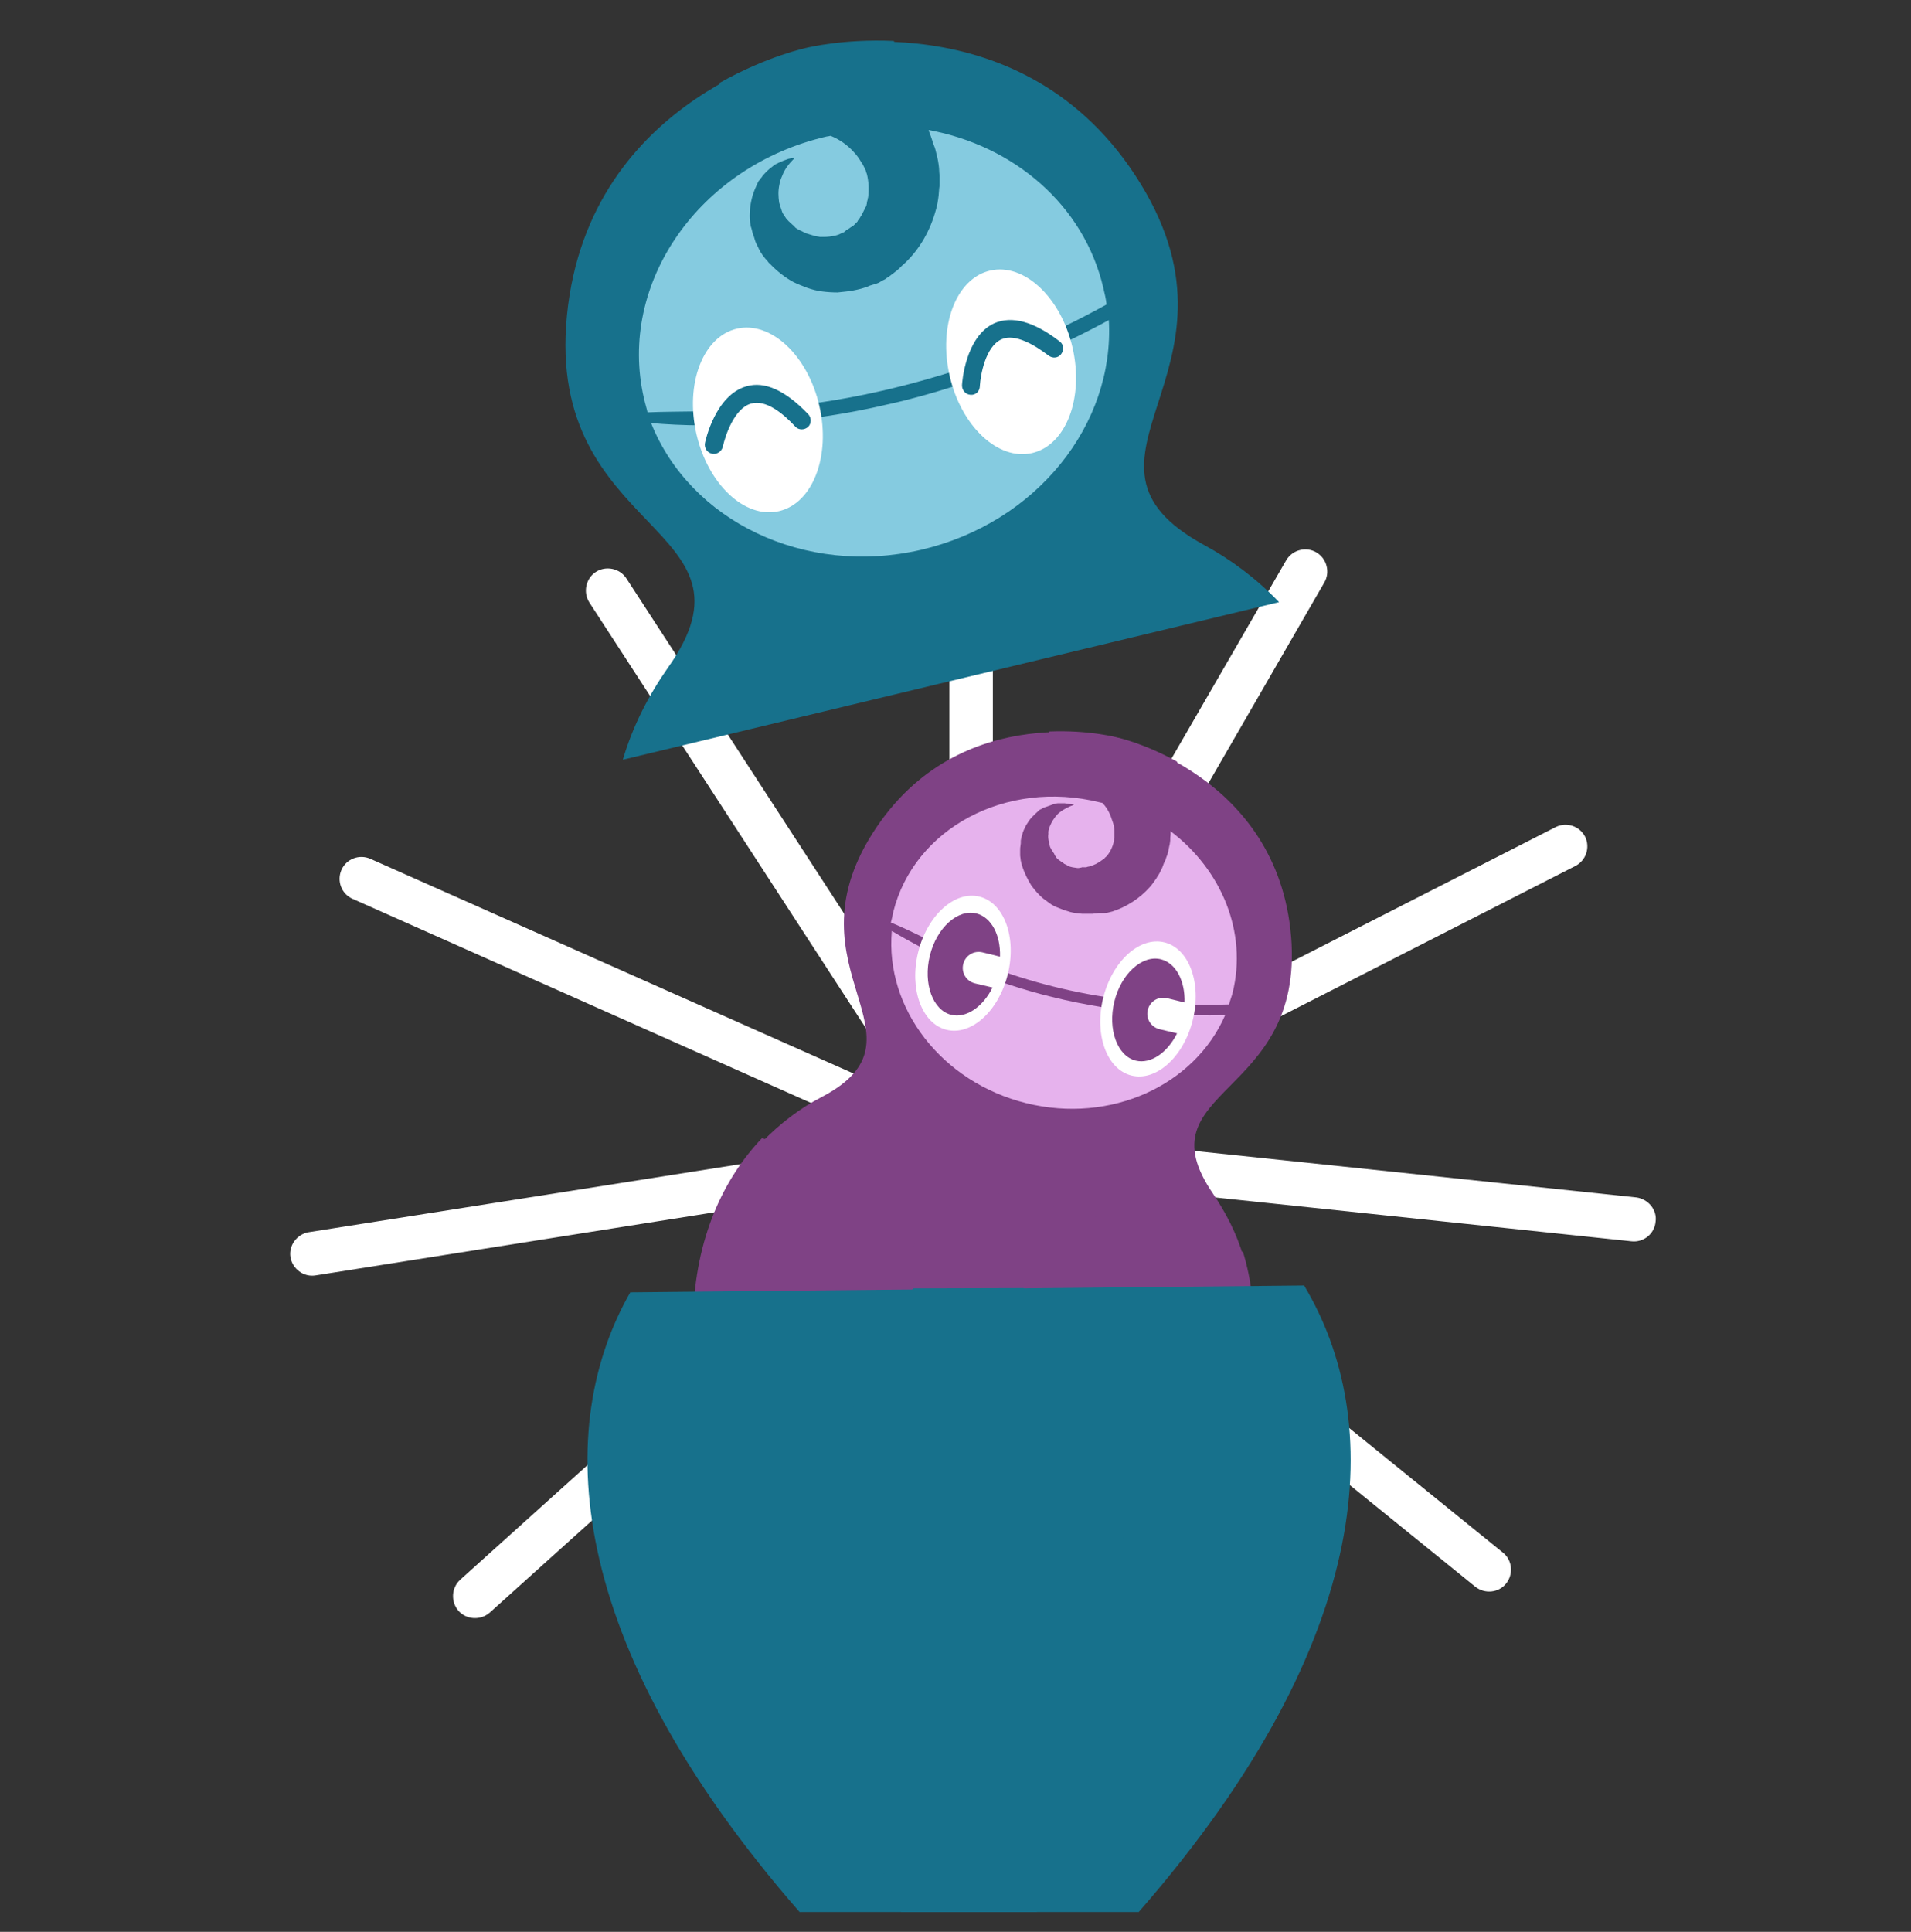 <?xml version="1.0" encoding="utf-8"?>
<!-- Generator: Adobe Illustrator 24.0.1, SVG Export Plug-In . SVG Version: 6.00 Build 0)  -->
<svg version="1.1" id="Layer_1_copy" xmlns="http://www.w3.org/2000/svg" xmlns:xlink="http://www.w3.org/1999/xlink" x="0px"
	 y="0px" viewBox="0 0 588.2 594.5" style="enable-background:new 0 0 588.2 594.5;" xml:space="preserve">
<rect x="0" y="0" width="588.2" height="594.5" fill="#333333" stroke="none"/>
<path style="fill:#FFFFFF;" d="M503.7,368.5l-181.4-19.1l162.6-82.9c3.3-1.7,4.6-5.7,3-9c-1.7-3.3-5.7-4.6-9-3l-162.6,82.9
	l91.3-158.1c1.9-3.2,0.8-7.4-2.4-9.3c-3.2-1.9-7.4-0.8-9.3,2.4l-90.3,156.1v-180c0-3.7-3.1-6.7-6.7-6.7c-3.7,0-6.7,3.1-6.7,6.7V331
	l-99.4-153c-2-3.1-6.3-4-9.4-2c-3.1,2-4,6.3-2,9.4l99.4,153L114,264.3c-3.4-1.5-7.4,0-8.9,3.4s0,7.4,3.4,8.9l166.7,74.2L95,379.2
	c-3.6,0.6-6.2,4.1-5.6,7.7s4.1,6.2,7.7,5.6L277.3,364L141.7,486.1c-2.8,2.5-3,6.8-0.6,9.6l0,0c2.5,2.8,6.8,3,9.6,0.6l135.6-122.1
	l-47.2,176.2c-1,3.6,1.2,7.3,4.7,8.3l0,0c3.6,1,7.3-1.2,8.3-4.7l47.3-176.4l56.4,173.6c1.1,3.5,5,5.5,8.5,4.3c3.5-1.1,5.5-5,4.3-8.5
	l-56.4-173.6l141.9,114.9c2.9,2.3,7.2,1.9,9.5-1s1.9-7.2-1-9.5L320.8,362.9L502.2,382c3.7,0.4,7.1-2.3,7.4-6.1l0,0
	C510.1,372.3,507.3,369,503.7,368.5z"/>
<g>
	<path style="fill:#7F4285;" d="M382.7,386.6c-2.1-7.1-5.4-13.4-9.3-19.2c-22.5-32.8,28.1-29.1,24-79.1
		c-4.1-49.9-53.2-61.1-53.2-61.1s-48.7-13.2-75.6,29.2c-26.9,42.3,19.5,62.7-15.7,81.2c-6.6,3.4-12.9,8.2-18.4,13.9"/>
	<path style="fill:#7F4285;" d="M303.7,287.1c-0.1,4,0,7.9,0.3,12c0.7,8.2,2.1,16.4,2.5,24.5c0.2,4.1,0.2,7.9-0.1,11.9
		c-0.3,3.9-1,7.7-2,11.5c-1,3.7-2.3,7.4-4,11c-1.1,2.5-2.3,5.7-3.9,8l24.2,6c-0.2-2.8-0.4-6.3-0.3-9c0.1-4,0.8-7.7,1.7-11.6
		c0.9-3.7,2.1-7.4,3.5-11.1c1.5-3.6,3.3-7.2,5.5-10.6c4.1-6.9,9.3-13.7,13.7-20.5c2.2-3.4,4.2-6.9,6-10.5c1.7-3.5,3.1-7.2,4.2-10.9
		c1.1-3.7,1.8-7.5,2.4-11.4c0.7-3.7,1.3-7.6,1.9-11.5c1.1-7.6,2-15.4,2.6-23.3c0.2-2.3,0.3-4.7,0.4-7.2c-10-5.6-18.2-7.4-18.2-7.4
		s-8.8-2.4-21.1-1.9c-1,2-1.9,4.1-2.8,6.2c-3.1,7.2-6,14.4-8.5,21.8c-1.3,3.6-2.5,7.3-3.7,11c-1.1,3.6-2.3,7.4-3.2,11.2
		C304.5,279.2,303.9,283.1,303.7,287.1z"/>
	<g>
		<path style="fill:#E6B2ED;" d="M339.5,310c-5.3-0.9-10.5-1.9-15.7-3.2c-9-2.2-17.7-5.1-26.2-8.6c-9.6-4.1-17.4-8.3-23.1-11.7
			c-2.1,23.7,15.2,46.5,41.4,53c26,6.4,51.8-5.5,61.2-27.1C364.5,312.7,351.8,312,339.5,310z"/>
		<path style="fill:#E6B2ED;" d="M299.1,295.3c13,5.4,26.8,9.3,41,11.5c12.5,2,25.2,2.8,38.2,2.3c0.3-1.2,0.8-2.4,1.1-3.6
			c4.6-18.6-3.4-37.8-19.1-49.7l0,0v0.2v0.9c0,0.3-0.1,0.6-0.1,0.9v0.4v0.2v0.2c-0.1,0.6-0.1,1.2-0.3,1.8c-0.2,1.1-0.4,2.3-0.9,3.4
			c-0.2,0.6-0.3,1.1-0.7,1.7c-0.1,0.2-0.2,0.6-0.3,0.8l-0.3,0.8c-0.1,0.2-0.3,0.6-0.4,0.8s-0.3,0.6-0.4,0.8c-0.3,0.6-0.7,1-0.9,1.5
			c-0.7,1-1.3,1.9-2.1,2.8c-3.1,3.5-7.2,6.1-11.5,7.5l-0.8,0.2l-0.4,0.1l-0.4,0.1l-0.9,0.1l-0.9,0h-0.4h-0.4l-0.9,0.1
			c-0.3,0-0.6,0-0.9,0.1H336c-0.1,0-0.3,0-0.4,0h-0.9c-0.3,0-0.6,0-0.9,0h-0.4c-0.1,0-0.1,0-0.2,0H333c-0.3,0-0.6-0.1-0.9-0.1
			c-1.2-0.1-2.4-0.3-3.5-0.7c-1.1-0.3-2.3-0.8-3.3-1.2c-1.1-0.4-2.1-1.1-3-1.8c-1-0.7-1.9-1.4-2.6-2.2c-0.8-0.8-1.5-1.7-2.2-2.6
			c-1.2-1.9-2.2-4-2.9-6.1c-0.1-0.2-0.1-0.6-0.2-0.8s-0.1-0.6-0.2-0.8l-0.1-0.8c0-0.2-0.1-0.6-0.1-0.8c0-0.1,0-0.2,0-0.4v-0.4
			c0-0.1,0-0.3,0-0.4v-0.3c0-0.6,0-1,0.1-1.5l0.1-0.8c0-0.1,0-0.1,0-0.2v-0.2v-0.4c0.1-0.6,0.2-1.1,0.4-1.7c0.2-1.1,0.8-2.1,1.2-3
			c0.6-0.9,1.1-1.8,1.8-2.5c0.8-0.8,1.4-1.4,2.2-2.1c0.2-0.2,0.3-0.3,0.7-0.4l0.3-0.2c0.1,0,0.2-0.1,0.3-0.2l0.3-0.1l0.3-0.1
			c0.1,0,0.2-0.1,0.3-0.1l0.3-0.1c0.9-0.3,1.8-0.7,2.6-0.9c0.2,0,0.4-0.1,0.7-0.1s0.4,0,0.7,0s0.4,0,0.7,0s0.4,0,0.7,0l0.7,0.1
			l0.7,0.1c0.2,0,0.4,0.1,0.7,0.1l0.7,0.1v0.1c-1.7,0.6-3,1.3-4.2,2.2c-0.6,0.4-1.1,1-1.5,1.5c-0.4,0.6-0.8,1.1-1.1,1.7
			s-0.6,1.2-0.8,1.8c0,0.1-0.1,0.3-0.1,0.4l-0.1,0.4v0.4c0,0.1-0.1,0.3,0,0.4c-0.1,0.6-0.1,1.2,0,1.8c0,0.3,0.1,0.6,0.2,0.8v0.1v0.1
			v0.1l0.1,0.4c0.1,0.2,0.1,0.6,0.2,0.8l0.1,0.2c0,0.1,0,0.1,0.1,0.2l0.1,0.2c0,0.1,0,0.1,0.1,0.2l0.2,0.3l0.2,0.3
			c0,0.1,0.1,0.2,0.2,0.3c0,0.1,0.1,0.2,0.2,0.3l0.1,0.2c0,0.1,0,0.1,0.1,0.2l0.1,0.2c0,0.1,0,0.1,0.1,0.2s0.2,0.2,0.2,0.3l0.2,0.3
			c0.3,0.4,0.8,0.7,1.2,1c0.1,0.1,0.2,0.1,0.3,0.2c0.1,0.1,0.2,0.1,0.3,0.2l0.3,0.2c0.1,0,0.1,0.1,0.1,0.1l0.1,0.1
			c0.4,0.2,0.9,0.4,1.3,0.7c0.4,0.2,0.9,0.3,1.3,0.4s0.9,0.1,1.3,0.2s0.9,0,1.3-0.1c0.1,0,0.2,0,0.3-0.1h0.1h0.1h0.1
			c0.1,0,0.2,0,0.4,0h0.4c0.1,0,0.1,0,0.1,0h0.1l0.3-0.1l0.3-0.1h0.1h0.1c0.1,0,0.2-0.1,0.3-0.1l0.3-0.1h0.1l0.2-0.1
			c0.1,0,0.2-0.1,0.3-0.1l0.3-0.1l0.2-0.1l0.2-0.1c0.1,0,0.2-0.1,0.3-0.1l0.3-0.2l0.2-0.1l0.2-0.1l0.3-0.2c0.1,0,0.2-0.2,0.3-0.2
			l0.2-0.1l0.1-0.1l0.3-0.2c0.1,0,0.2-0.2,0.3-0.2c0.1,0,0.2-0.2,0.3-0.2c0.1,0,0.2-0.2,0.2-0.2c0.1-0.2,0.3-0.3,0.4-0.4
			c0.1,0,0.1-0.2,0.2-0.2s0.1-0.2,0.2-0.2c1.1-1.4,1.9-3.2,2.1-4.8c0-0.2,0-0.4,0.1-0.7v-0.1v-0.1v-0.1c0-0.1,0-0.2,0-0.3
			c0-0.1,0-0.2,0-0.3s0-0.1,0-0.1v-0.2c0-0.2,0-0.6,0-0.8c0-1.1-0.2-2.1-0.6-3.1c-0.6-2-1.5-3.9-2.9-5.4c0-0.1-0.1-0.1-0.2-0.2
			c-0.3-0.1-0.6-0.1-0.9-0.2c-28.7-7.1-57.1,8-63.5,33.9c-0.2,1.1-0.4,2.1-0.7,3.1C281.1,286.7,289.3,291.3,299.1,295.3z"/>
	</g>
	<g>
		<g>
			
				<ellipse transform="matrix(0.24 -0.971 0.971 0.24 -62.832 513.014)" style="fill:#FFFFFF;" cx="296.4" cy="296.7" rx="21.1" ry="14.2"/>
			<path style="fill:#7F4285;" d="M300,302.6c-2.6-0.7-4.2-3.3-3.5-6l0,0c0.7-2.6,3.3-4.2,6-3.5l5.3,1.3c0.2-6.6-2.6-12.1-7.3-13.3
				c-5.7-1.4-12.2,4.4-14.3,13s0.9,16.8,6.6,18.2c4.6,1.1,9.7-2.4,12.7-8.4L300,302.6z"/>
		</g>
		<g>
			
				<ellipse transform="matrix(0.24 -0.971 0.971 0.24 -33.255 579.058)" style="fill:#FFFFFF;" cx="353.4" cy="310.8" rx="21.1" ry="14.2"/>
			<path style="fill:#7F4285;" d="M356.8,316.7c-2.6-0.7-4.2-3.3-3.5-6l0,0c0.7-2.6,3.3-4.2,6-3.5l5.3,1.3
				c0.2-6.6-2.6-12.1-7.3-13.3c-5.7-1.4-12.2,4.4-14.3,13c-2.1,8.6,0.9,16.8,6.6,18.2c4.6,1.1,9.7-2.4,12.7-8.4L356.8,316.7z"/>
		</g>
	</g>
</g>
<g>
	<path style="fill:#7F4285;" d="M234.5,350.3c-23.9,25.1-33.7,72.5,3.5,144.9l37.3,9.3l37.1,9.1c67.9-47.4,80.5-94.7,70.2-128.3"/>
	<path style="fill:#7F4285;" d="M258.4,430.1c-2.2,15.4-3,31.2-1.7,47.4c0.6,7.6,1.8,15.3,3.4,23.3l29.6,7.4
		c5.2-6.2,9.7-12.5,13.8-19c8.7-13.8,15.5-28.1,20.7-42.7c1.3-3.6,2.5-7.3,3.6-11.1c1.1-3.7,1.8-7.5,2-11.5
		c0.3-3.9,0.1-7.9-0.3-12.1c-0.6-4.1-1.4-8.3-2.4-12.6c-2-8.5-4.6-17.1-5.6-25.2c-0.2-1.3-0.6-1.8-0.6-3.1l-24.2-6
		c-0.7,1-1.1,1.3-2,2.3c-4.7,6.7-11,13.2-16.8,19.7c-2.9,3.2-5.6,6.5-8,10c-2.4,3.4-4.4,6.8-6,10.5c-1.5,3.6-2.8,7.3-3.5,11.1
		C259.6,422.4,258.9,426.3,258.4,430.1z"/>
</g>
<g>
	<g>
		<g>
			<path style="fill:#17718C;" d="M393.7,185.3c-6.9-7.2-14.8-13.1-23.1-17.6c-47.6-26,16.2-52.8-19.5-111.1S248.5,15,248.5,15
				s-67.3,14-74,82.1s62.5,64.3,31,108.5c-5.8,8.3-10.7,17.7-13.8,28.2"/>
			<path style="fill:#17718C;" d="M236.2,112.8c2.2,4.8,4.8,9.7,7.8,14.4c5.8,9.5,12.7,18.7,18.2,28.3c2.8,4.8,5.2,9.7,7.2,14.5
				c2,5,3.5,10,4.6,15.2s1.9,10.5,2,15.8c0.1,3.7,0.7,8.4,0.3,12.2l33.2-7.8c-2-3.3-4.4-7.5-6-10.8c-2.2-5-3.9-9.9-5.1-15
				c-1.3-5.2-2.1-10.4-2.4-15.7s-0.3-10.8,0-16.3c0.8-11,2.9-22.4,4-33.4c0.6-5.5,0.9-11,0.7-16.4c-0.1-5.4-0.7-10.7-1.8-15.9
				c-1-5.2-2.5-10.3-4.1-15.3c-1.5-5.1-3.2-10.1-4.7-15.1c-3.4-10-6.9-20.1-11.1-30c-1.2-3-2.4-6-3.9-8.9
				c-15.7-0.7-26.8,2.1-26.8,2.1s-12.1,2.5-26.8,10.8c0.1,3.1,0.3,6.2,0.4,9.1c0.7,10.7,1.7,21.3,3.1,31.7
				c0.8,5.3,1.5,10.5,2.3,15.7c0.9,5.2,1.7,10.5,3.1,15.4C232.2,103,234.1,108,236.2,112.8z"/>
			<g>
				<path style="fill:#85CBE0;" d="M293.9,118.8c-6.9,2.2-14,4.2-20.9,5.7c-12.3,2.9-24.8,4.7-37.1,5.7c-14.2,1.1-26.3,0.8-35.5,0
					c12,30.1,47.2,47.3,83.1,39c35.6-8.3,59.6-38.6,57.8-70.7C325.9,106.9,310,113.6,293.9,118.8z"/>
				<path style="fill:#85CBE0;" d="M235.7,125.7c19.2-1.4,38.2-5.3,57-11.2c16.3-5.3,32.4-12.2,47.9-20.8c-0.2-1.8-0.6-3.4-1-5.1
					C333.6,63,312,44.8,285.8,40l0,0l0.1,0.3l0.4,1.1c0.1,0.3,0.3,0.7,0.4,1.1l0.2,0.6l0.1,0.3l0.1,0.3c0.2,0.8,0.6,1.5,0.8,2.3
					c0.4,1.5,0.8,3.1,1,4.6c0.1,0.8,0.2,1.5,0.2,2.4c0,0.3,0.1,0.8,0.1,1.2v1.2c0,0.3,0,0.8,0,1.2c0,0.3,0,0.8-0.1,1.2
					c-0.1,0.8-0.1,1.5-0.2,2.4c-0.2,1.5-0.4,3.1-0.9,4.6c-1.7,6.1-4.8,11.7-9.4,16.1l-0.9,0.8l-0.4,0.4l-0.4,0.4l-0.9,0.8l-0.9,0.7
					l-0.4,0.3l-0.4,0.3l-0.8,0.6c-0.3,0.2-0.7,0.4-1,0.7l-0.6,0.3c-0.2,0.1-0.3,0.1-0.4,0.2l-1,0.6c-0.3,0.1-0.7,0.3-1.1,0.4
					l-0.4,0.1c-0.1,0-0.1,0.1-0.3,0.1l-0.3,0.1c-0.3,0.1-0.8,0.2-1.1,0.4c-1.5,0.6-3.1,1-4.7,1.3c-1.5,0.3-3.2,0.4-4.8,0.6
					c-1.5,0-3.2-0.1-4.7-0.3c-1.7-0.2-3.1-0.6-4.6-1.1c-1.5-0.6-2.9-1.1-4.3-1.8c-2.6-1.4-5.1-3.4-7.2-5.6c-0.3-0.2-0.6-0.6-0.8-0.9
					s-0.6-0.6-0.8-0.9l-0.7-0.9c-0.2-0.3-0.4-0.7-0.6-0.9c-0.1-0.1-0.2-0.3-0.2-0.4l-0.2-0.4c-0.1-0.1-0.2-0.3-0.2-0.4l-0.2-0.4
					c-0.3-0.6-0.7-1.3-0.9-2l-0.3-1c0-0.1,0-0.2-0.1-0.2l-0.1-0.3l-0.2-0.6c-0.2-0.7-0.3-1.4-0.6-2.2c-0.3-1.4-0.4-2.9-0.3-4.4
					c0-1.4,0.3-2.9,0.6-4.2s0.8-2.6,1.4-3.9c0.1-0.3,0.3-0.7,0.4-0.9l0.2-0.4c0.1-0.1,0.1-0.3,0.3-0.4l0.3-0.4l0.3-0.4
					c0.1-0.1,0.2-0.2,0.3-0.4l0.3-0.4c0.9-1,1.8-1.9,2.8-2.6c0.2-0.2,0.4-0.3,0.8-0.6c0.2-0.2,0.6-0.3,0.8-0.4
					c0.2-0.2,0.6-0.3,0.8-0.4c0.3-0.1,0.6-0.3,0.9-0.4l0.8-0.3l0.8-0.3c0.3-0.1,0.6-0.1,0.9-0.2l0.9-0.1l0.1,0.1
					c-1.7,1.7-3,3.4-3.7,5.3c-0.4,0.9-0.8,1.9-0.9,2.8c-0.2,0.9-0.3,1.9-0.3,2.8c0,0.9,0.1,1.8,0.2,2.6c0,0.2,0.1,0.4,0.2,0.7
					l0.2,0.7l0.2,0.6c0.1,0.2,0.1,0.3,0.2,0.6c0.2,0.8,0.7,1.4,1.1,2c0.2,0.3,0.4,0.7,0.7,0.9l0.2,0.2l0.1,0.1c0,0.1,0,0.1,0.1,0.1
					l0.4,0.4c0.3,0.2,0.6,0.6,0.9,0.8l0.2,0.2c0,0.1,0.1,0.1,0.2,0.2l0.2,0.2c0,0.1,0.1,0.1,0.2,0.2l0.4,0.3l0.6,0.3
					c0.1,0.1,0.3,0.2,0.6,0.3c0.1,0.1,0.3,0.1,0.6,0.3l0.2,0.1c0,0.1,0.1,0.1,0.2,0.1l0.2,0.1c0.1,0,0.1,0.1,0.2,0.1
					c0.1,0.1,0.3,0.1,0.6,0.2l0.6,0.2c0.7,0.2,1.3,0.4,2,0.6c0.2,0,0.3,0,0.6,0.1c0.2,0,0.3,0,0.6,0.1h0.4c0.1,0,0.2,0,0.3,0h0.3
					c0.7,0,1.3,0,2-0.1c0.7-0.1,1.2-0.2,1.8-0.3c0.7-0.2,1.1-0.3,1.8-0.7c0.6-0.2,1.1-0.4,1.5-0.9c0.1-0.1,0.2-0.2,0.3-0.2h0.1
					c0,0,0.1,0,0.1-0.1l0.2-0.1c0.1-0.1,0.2-0.2,0.4-0.3l0.4-0.3c0.1,0,0.1-0.1,0.2-0.1l0.2-0.1l0.4-0.3l0.3-0.3l0.2-0.1l0.1-0.2
					c0.1-0.1,0.2-0.2,0.3-0.3l0.3-0.3L264,68l0.1-0.2c0.1-0.1,0.2-0.2,0.3-0.4l0.3-0.4l0.1-0.2l0.1-0.2c0.1-0.1,0.2-0.2,0.3-0.4
					l0.2-0.4l0.1-0.2l0.1-0.2l0.2-0.4c0.1-0.1,0.1-0.3,0.2-0.4l0.1-0.2l0.1-0.2l0.2-0.4c0.1-0.1,0.1-0.2,0.2-0.4
					c0.1-0.1,0.1-0.2,0.1-0.4c0.1-0.1,0.1-0.2,0.1-0.4c0-0.3,0.1-0.6,0.2-1c0.1-0.1,0-0.3,0.1-0.4c0-0.1,0-0.3,0.1-0.4
					c0.3-2.4,0.2-5-0.4-7.3c-0.1-0.3-0.2-0.6-0.3-0.8v-0.1v-0.1l-0.1-0.2c-0.1-0.1-0.1-0.3-0.2-0.4c-0.1-0.1-0.1-0.3-0.2-0.4
					c0-0.1-0.1-0.1-0.1-0.2l-0.1-0.2c-0.1-0.3-0.3-0.6-0.6-1c-0.7-1.2-1.5-2.4-2.5-3.4c-1.9-2.1-4.2-3.7-6.8-4.8
					c-0.1,0-0.2-0.1-0.3-0.1c-0.4,0.1-0.8,0.2-1.1,0.2c-39.2,9-64.5,45.1-56.3,80.6c0.3,1.4,0.8,2.9,1.1,4.3
					C208.5,126.5,221.3,126.9,235.7,125.7z"/>
			</g>
			<g>
				<g>
					
						<ellipse transform="matrix(0.975 -0.224 0.224 0.975 -23.014 55.594)" style="fill:#FFFFFF;" cx="233.2" cy="129.1" rx="19.4" ry="28.8"/>
				</g>
				<g>
					
						<ellipse transform="matrix(0.975 -0.224 0.224 0.975 -17.015 72.615)" style="fill:#FFFFFF;" cx="311.1" cy="111.2" rx="19.4" ry="28.8"/>
				</g>
			</g>
		</g>
	</g>
	<g>
		<path style="fill:#17718C;" d="M194,397.7c-23.5,41.1-20.9,107.1,52.1,190.7h52.2h52.2c74.3-85.1,75.5-151.8,50.9-192.8"/>
		<path style="fill:#17718C;" d="M251.9,495.5c2.1,21.2,6.3,42.2,13.4,63.3c3.3,9.9,7.3,19.7,12.1,29.6h41.7
			c4.7-9.9,8.8-19.7,12.1-29.6c7.2-21.2,11.4-42.2,13.4-63.3c0.6-5.3,0.9-10.6,1.1-15.9s-0.1-10.6-1.1-15.9
			c-0.9-5.3-2.4-10.6-4.5-15.9s-4.5-10.6-7.4-15.9c-5.5-10.6-11.7-21.2-15.8-31.6c-0.7-1.7-1.2-2.1-1.8-3.9l-34.1,0.1
			c-0.6,1.7-1.1,2.1-1.8,3.7c-4.1,10.6-10.3,21.2-15.8,31.6c-2.8,5.3-5.3,10.6-7.4,15.9s-3.6,10.6-4.5,15.9s-1.3,10.6-1.1,15.9
			C250.9,485,251.4,490.3,251.9,495.5z"/>
	</g>
</g>
<g>
	<path style="fill:#17718C;" d="M219.7,139.7c-0.2,0-0.3,0-0.6-0.1c-1.5-0.3-2.4-1.8-2.1-3.3c0.1-0.6,3.2-14.7,12.7-17.4
		c5.7-1.7,12.1,1.3,19.1,8.6c1,1.1,1,2.9-0.1,3.9s-2.9,1-3.9-0.1c-3.7-4-9-8.4-13.6-7.1c-5.2,1.4-8,10-8.7,13.2
		C222.2,138.8,220.9,139.7,219.7,139.7z"/>
</g>
<g>
	<path style="fill:#17718C;" d="M299.3,121.5c-0.2,0-0.3,0-0.6,0c-1.5-0.1-2.6-1.4-2.6-2.9c0-0.7,1-15,9.9-19.1
		c5.4-2.4,12.2-0.6,20.2,5.6c1.2,0.9,1.4,2.6,0.4,3.9c-0.9,1.2-2.6,1.4-3.9,0.4c-4.3-3.3-10.3-6.8-14.4-5c-5,2.2-6.5,11.1-6.7,14.3
		C301.6,120.3,300.6,121.3,299.3,121.5z"/>
</g>
</svg>

